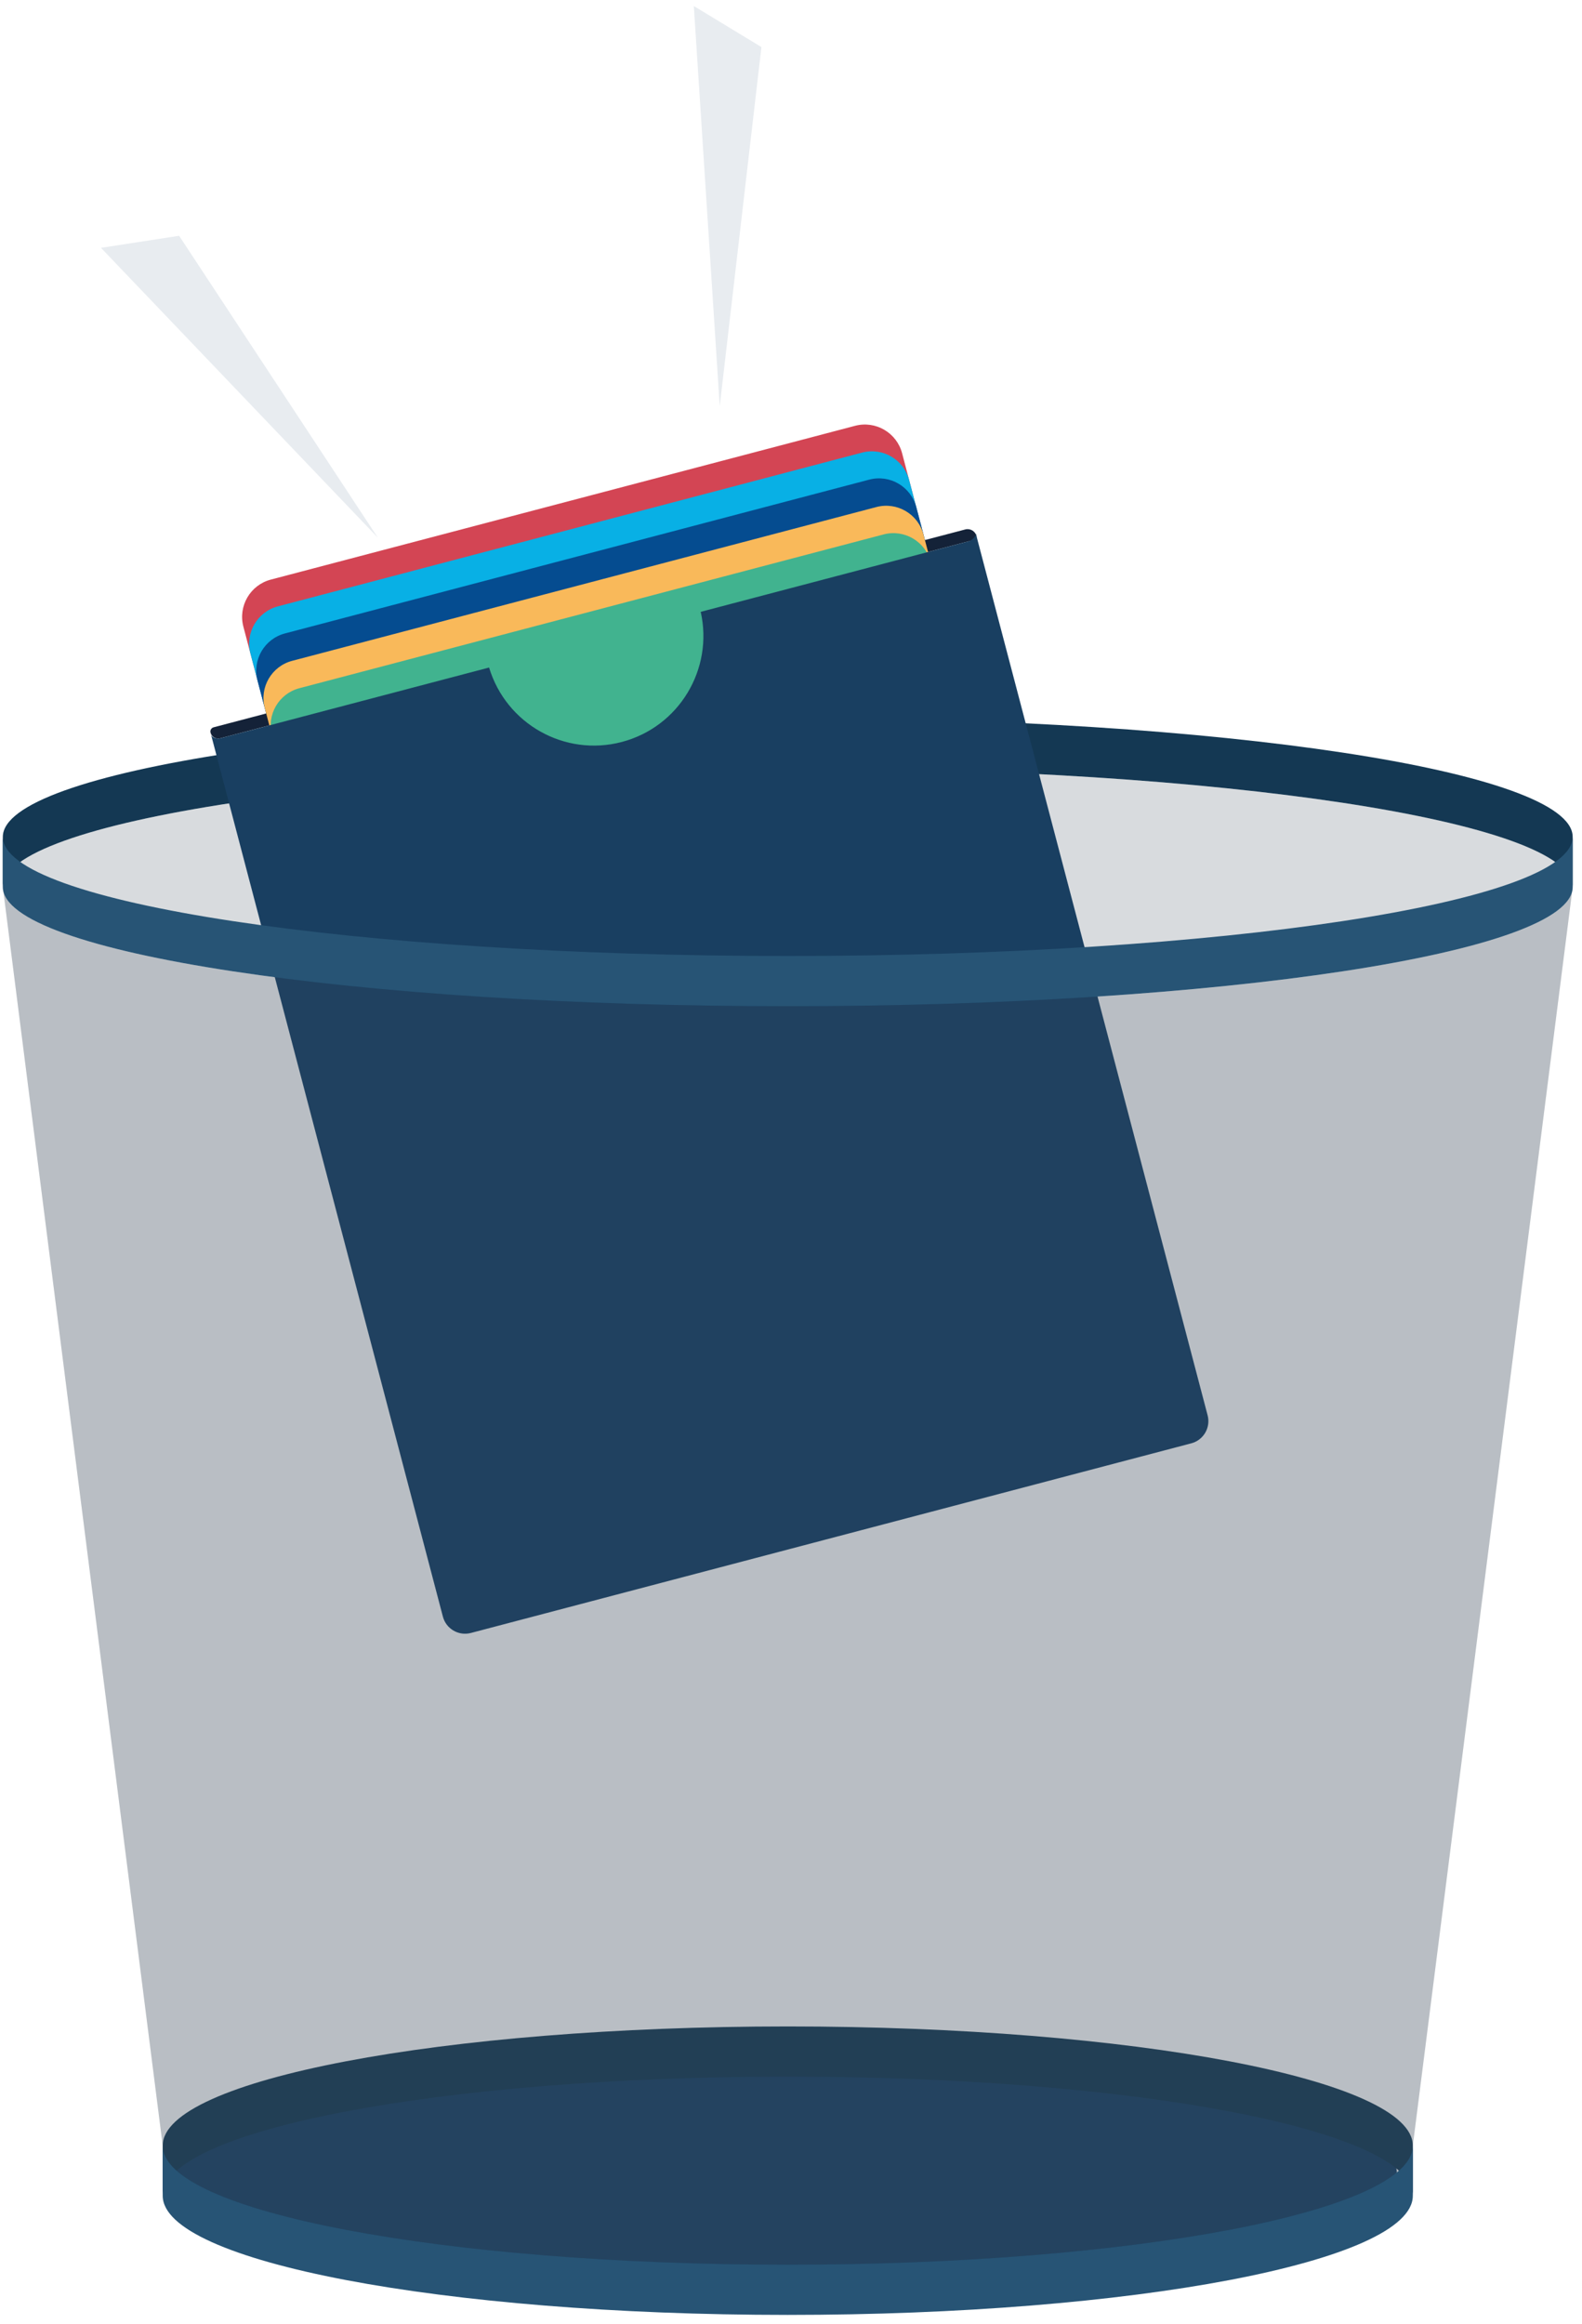 <?xml version="1.0" encoding="UTF-8"?>
<svg width="94px" height="138px" viewBox="0 0 94 138" version="1.1" xmlns="http://www.w3.org/2000/svg" xmlns:xlink="http://www.w3.org/1999/xlink">
    <!-- Generator: sketchtool 59.1 (101010) - https://sketch.com -->
    <title>DB57F025-CF25-4895-B0F2-8E3C1B844D32</title>
    <desc>Created with sketchtool.</desc>
    <g id="#150-|-LOGIN-" stroke="none" stroke-width="1" fill="none" fill-rule="evenodd">
        <g id="150.4-|-Lost-pincode" transform="translate(-130, -84)">
            <g id="illustration/prullenbak" transform="translate(130, 83)">
                <ellipse id="Oval" fill="#173F63" cx="46.5" cy="130" rx="36.5" ry="6"></ellipse>
                <g id="bin" transform="translate(0.168, 26.207)">
                    <path d="M46.639,95.117 C26.128,95.117 9.5,98.284 9.5,102.191 L9.5,105.171 C9.5,101.264 26.128,98.097 46.639,98.097 C67.15,98.097 83.779,101.264 83.779,105.171 L83.779,102.191 C83.779,98.284 67.15,95.117 46.639,95.117" id="Fill-37" fill="#143853"></path>
                    <path d="M46.639,17.41 C20.882,17.41 8.52651283e-14,20.577 8.52651283e-14,24.484 L8.52651283e-14,27.464 C8.52651283e-14,23.557 20.882,20.389 46.639,20.389 C72.397,20.389 93.278,23.557 93.278,27.464 L93.278,24.484 C93.278,20.577 72.397,17.41 46.639,17.41" id="Fill-38" fill="#143853"></path>
                    <path d="M46.639,20.39 C20.882,20.39 8.52651283e-14,23.557 8.52651283e-14,27.464 L9.5,102.191 C9.501,106.098 26.129,109.265 46.639,109.265 C67.151,109.265 83.779,106.098 83.779,102.191 L93.278,27.464 C93.278,23.557 72.397,20.39 46.639,20.39" id="Fill-39" fill-opacity="0.2" fill="#3D4B5A"></path>
                    <path d="M57.148,24.82 L22.432,33.952 C21.21,34.273 19.96,33.543 19.638,32.322 L14.293,12.002 C13.972,10.78 14.701,9.529 15.923,9.208 L50.639,0.076 C51.861,-0.245 53.112,0.484 53.434,1.707 L58.778,22.025 C59.1,23.248 58.371,24.499 57.148,24.82" id="Fill-40" fill="#D34554"></path>
                    <path d="M57.567,26.41 L22.85,35.542 C21.629,35.863 20.378,35.134 20.057,33.912 L14.711,13.593 C14.39,12.37 15.12,11.12 16.342,10.798 L51.058,1.666 C52.279,1.345 53.53,2.075 53.852,3.297 L59.197,23.617 C59.519,24.838 58.788,26.089 57.567,26.41" id="Fill-41" fill="#08B0E5"></path>
                    <path d="M57.989,28.016 L23.273,37.148 C22.051,37.469 20.801,36.74 20.479,35.518 L15.134,15.199 C14.812,13.976 15.542,12.726 16.764,12.404 L51.481,3.272 C52.701,2.951 53.953,3.681 54.274,4.903 L59.619,25.222 C59.941,26.444 59.211,27.695 57.989,28.016" id="Fill-42" fill="#054C90"></path>
                    <path d="M57.186,6.23 L12.526,17.978 C12.387,18.015 12.304,18.156 12.341,18.294 C12.407,18.547 12.665,18.699 12.918,18.631 L57.719,6.847 C57.818,6.821 57.879,6.719 57.852,6.619 C57.775,6.328 57.478,6.153 57.186,6.23" id="Fill-43" fill="#142238"></path>
                    <path d="M58.417,29.644 L23.701,38.776 C22.479,39.097 21.229,38.367 20.907,37.145 L15.562,16.825 C15.24,15.604 15.97,14.353 17.192,14.031 L51.908,4.899 C53.129,4.578 54.381,5.308 54.702,6.53 L60.047,26.849 C60.369,28.071 59.639,29.322 58.417,29.644" id="Fill-44" fill="#F9B95A"></path>
                    <path d="M58.46,29.808 L23.745,38.94 C22.522,39.261 21.272,38.531 20.95,37.31 L15.99,18.451 C15.668,17.229 16.398,15.978 17.62,15.657 L52.336,6.525 C53.557,6.204 54.808,6.934 55.13,8.155 L60.09,27.013 C60.412,28.236 59.683,29.487 58.46,29.808" id="Fill-45" fill="#41B38F"></path>
                    <path d="M57.372,6.938 L41.467,11.122 C42.235,14.527 40.18,17.954 36.778,18.849 C33.375,19.744 29.9,17.771 28.893,14.429 L12.919,18.631 C12.723,18.683 12.419,18.594 12.368,18.398 L26.148,70.784 C26.339,71.51 27.082,71.944 27.809,71.754 L70.617,60.493 C71.344,60.301 71.778,59.558 71.587,58.831 L57.806,6.446 C57.858,6.641 57.568,6.887 57.372,6.938" id="Fill-46" fill="#193F61"></path>
                    <path d="M9.5,105.171 L9.5,102.191 C9.5,106.097 26.128,109.265 46.639,109.265 C67.15,109.265 83.779,106.097 83.779,102.191 L83.779,105.171 C83.779,109.078 67.15,112.245 46.639,112.245 C26.128,112.245 9.5,109.078 9.5,105.171 Z" id="Fill-47" fill="#275475"></path>
                    <path d="M46.639,34.538 C20.884,34.538 0.005,31.371 8.52651283e-14,27.465 L9.5,102.191 C9.501,106.098 26.128,109.265 46.639,109.265 C67.15,109.265 83.779,106.098 83.779,102.191 L93.278,27.464 C93.278,31.371 72.397,34.538 46.639,34.538" id="Fill-48" fill-opacity="0.2" fill="#3D4B5A"></path>
                    <path d="M46.639,34.538 C20.882,34.538 8.52651283e-14,31.371 8.52651283e-14,27.464 L8.52651283e-14,24.483 C8.52651283e-14,28.39 20.882,31.557 46.639,31.557 C72.397,31.557 93.278,28.39 93.278,24.483 L93.278,27.464 C93.278,31.371 72.397,34.538 46.639,34.538" id="Fill-49" fill="#275475"></path>
                </g>
                <polygon id="Rectangle" fill="#E8ECF0" points="6 15.716 10.643 15 22.451 32.927"></polygon>
                <polygon id="Rectangle" fill="#E8ECF0" transform="translate(42.225, 12.964) rotate(40) translate(-42.225, -12.964) " points="34 4.716 38.643 4 50.451 21.927"></polygon>
            </g>
        </g>
    </g>
</svg>